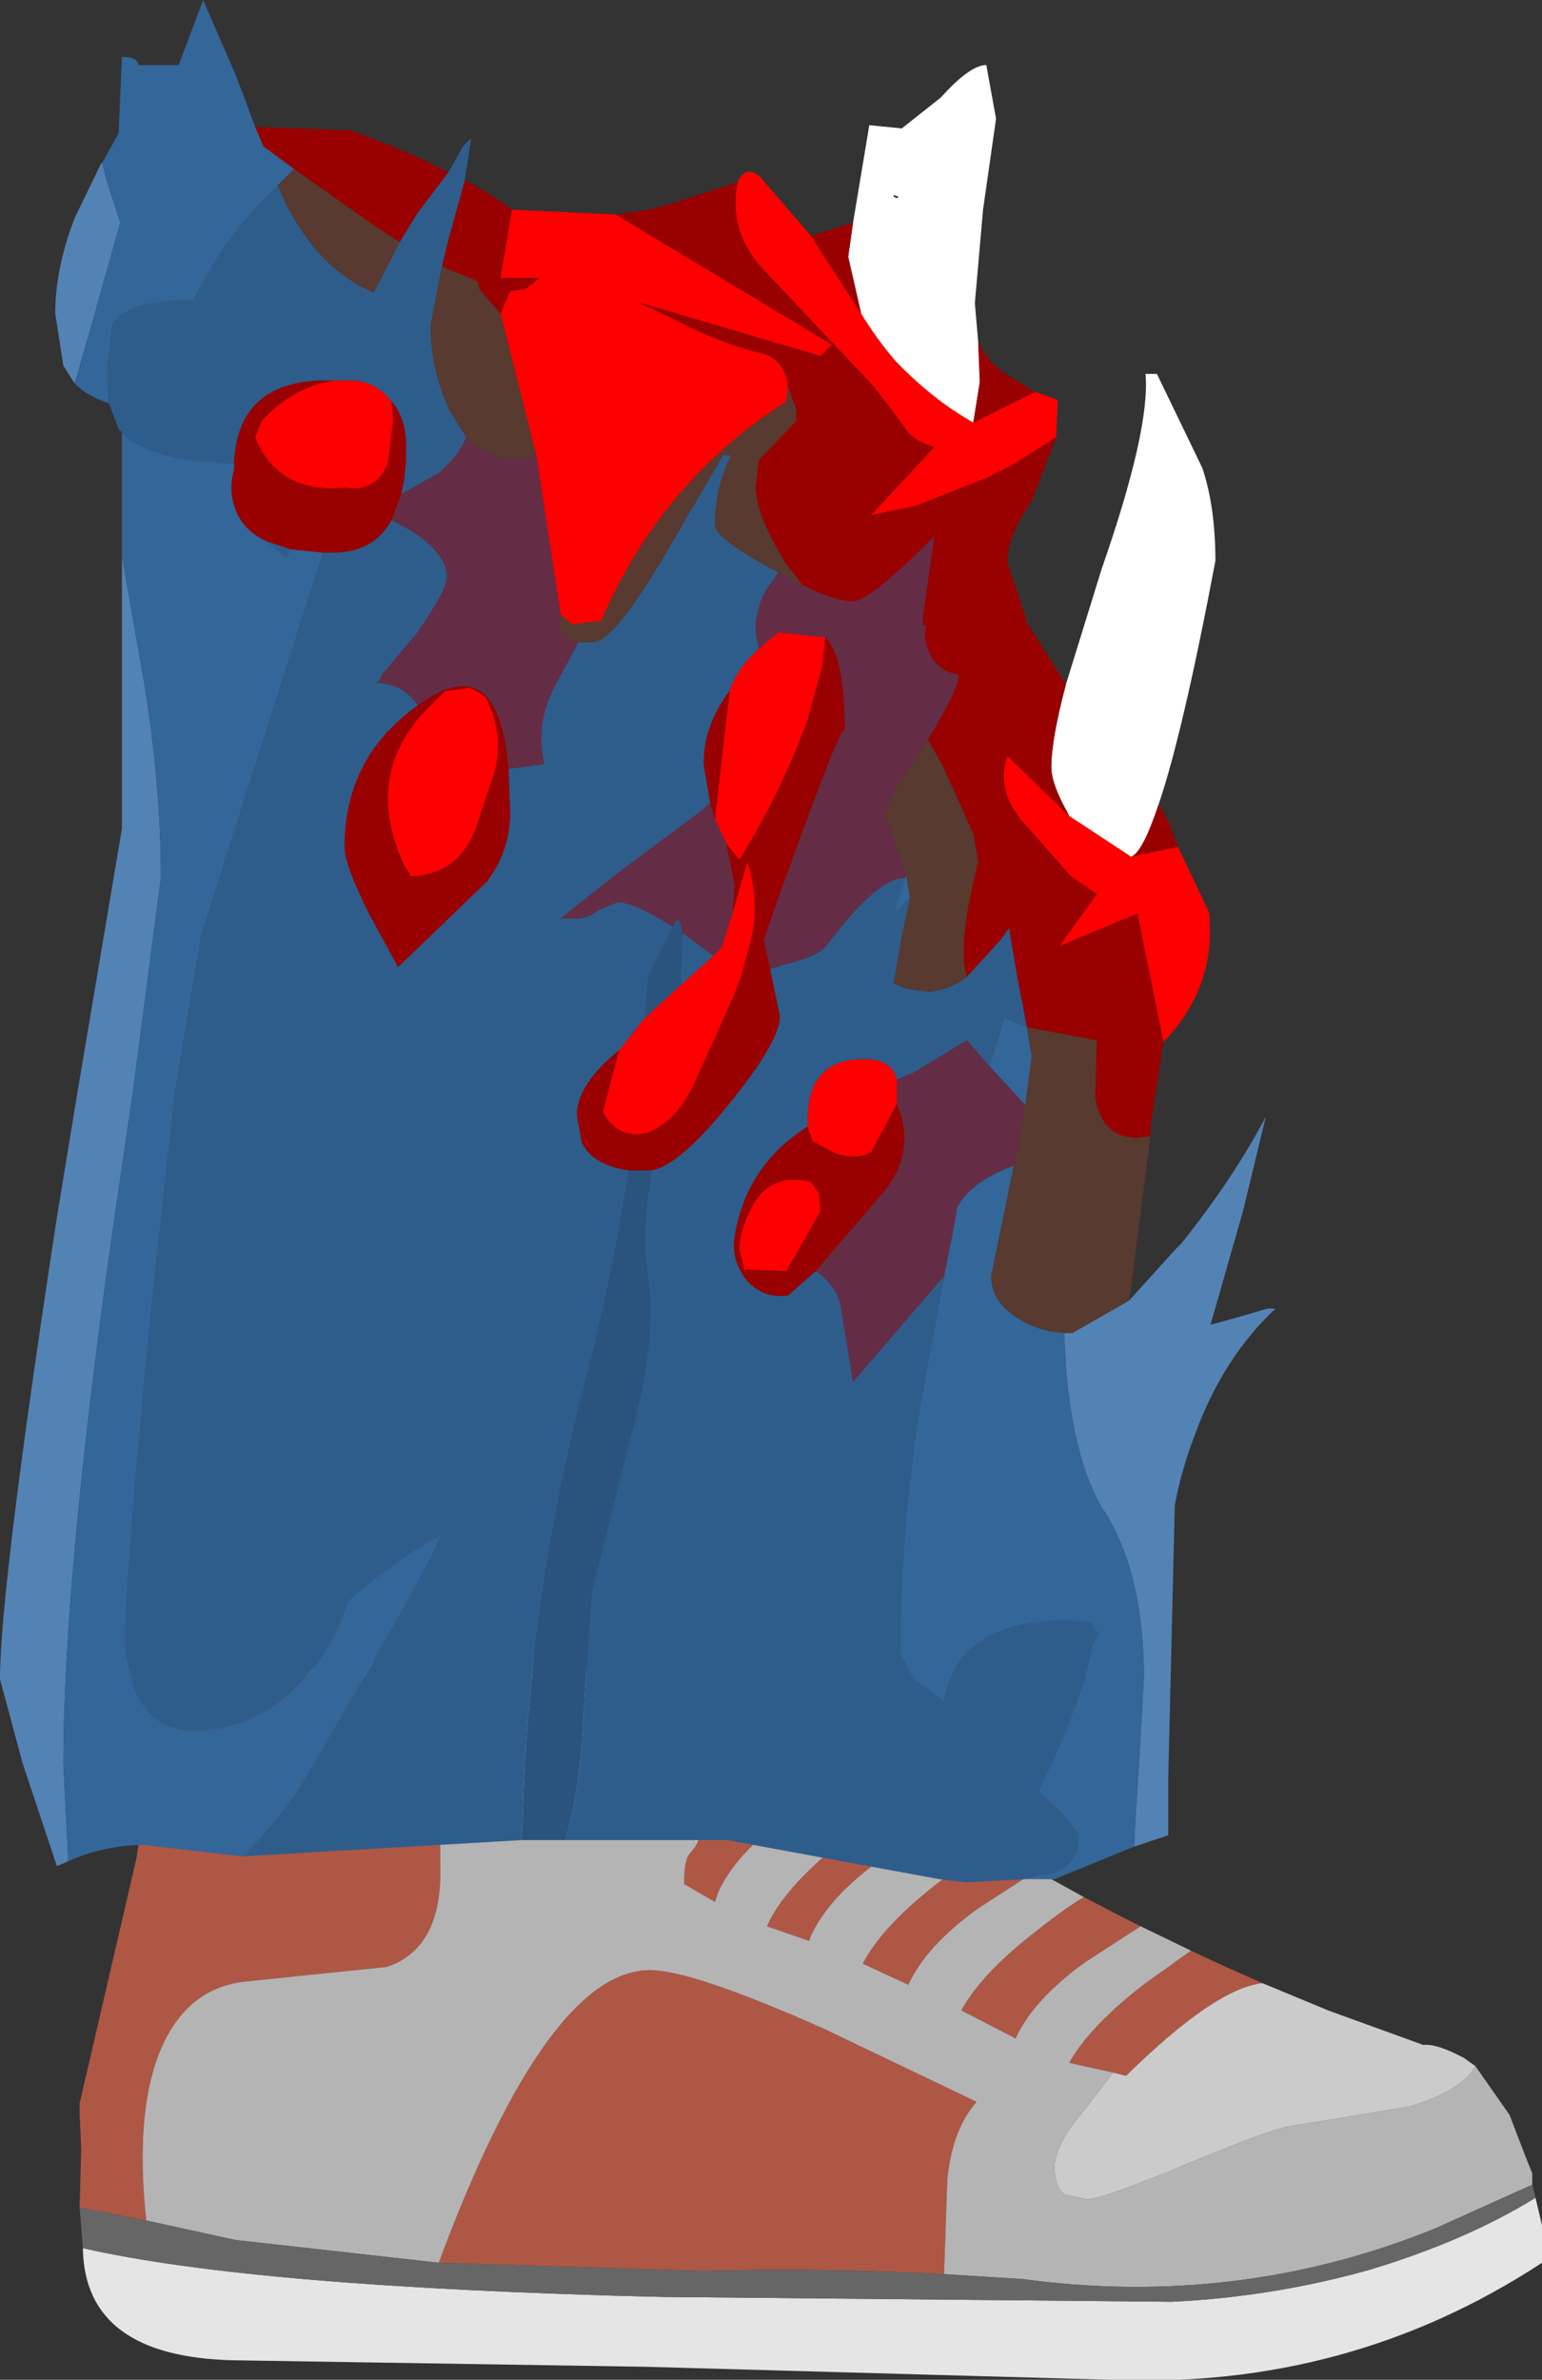<?xml version="1.0" encoding="UTF-8" standalone="no"?>
<svg xmlns:ffdec="https://www.free-decompiler.com/flash" xmlns:xlink="http://www.w3.org/1999/xlink" ffdec:objectType="frame" height="73.2px" width="47.45px" xmlns="http://www.w3.org/2000/svg">
  <rect width="100%" height="100%" fill="#333333" stroke="none"/>
  <g transform="matrix(1.0, 0.0, 0.0, 1.0, 20.0, 37.5)">
    <use ffdec:characterId="1909" height="22.25" transform="matrix(1.0, 0.0, 0.0, 1.0, -17.55, 13.45)" width="45.0" xlink:href="#shape0"/>
    <use ffdec:characterId="1911" height="57.9" transform="matrix(1.0, 0.0, 0.0, 1.0, -20.0, -37.5)" width="39.25" xlink:href="#shape1"/>
  </g>
  <defs>
    <g id="shape0" transform="matrix(1.0, 0.0, 0.0, 1.0, 17.55, -13.45)">
      <path d="M-0.45 14.5 L6.25 13.9 Q6.35 14.55 6.9 15.2 L3.2 17.6 3.1 17.65 2.85 17.75 1.7 18.65 1.4 19.3 Q0.7 15.4 -0.45 14.5" fill="#cbbfaf" fill-rule="evenodd" stroke="none"/>
      <path d="M6.9 15.2 L7.05 15.4 7.75 16.1 4.85 17.9 4.25 18.35 Q2.65 19.5 2.1 20.7 L2.0 21.0 1.05 20.45 Q1.05 19.75 1.2 19.55 L1.4 19.3 1.7 18.65 2.85 17.75 3.1 17.65 3.2 17.6 6.9 15.2 M8.65 16.9 L9.15 17.3 9.65 17.75 8.8 18.6 Q7.9 19.05 7.1 19.7 5.5 20.85 4.95 22.05 L4.9 22.2 3.6 21.75 3.75 21.45 Q4.4 20.3 6.1 19.0 L7.4 17.95 8.65 16.9 M11.0 19.0 L11.7 19.95 11.9 20.05 11.8 20.1 10.1 21.2 Q8.5 22.35 7.95 23.55 L6.55 22.9 6.6 22.8 Q7.25 21.65 8.95 20.35 L10.35 19.35 11.0 19.0 M13.35 20.85 L14.6 21.5 15.1 21.75 13.4 22.85 Q11.8 24.0 11.25 25.2 L9.8 24.45 9.6 24.35 9.6 24.3 Q10.25 23.15 11.95 21.85 12.7 21.25 13.35 20.85 M16.65 22.5 L17.5 22.9 18.85 23.5 Q17.4 23.65 14.65 26.35 L14.25 26.25 12.9 25.95 13.1 26.05 12.9 25.95 Q13.55 24.8 15.25 23.5 L16.65 22.5 M-17.55 30.4 L-17.5 28.6 -17.55 27.5 -17.55 27.2 -15.8 19.65 -15.55 17.95 Q-15.4 16.5 -14.95 15.85 -14.0 14.55 -11.55 13.95 L-7.7 14.1 Q-6.45 14.75 -6.45 20.1 -6.45 22.45 -8.1 23.0 L-12.45 23.45 Q-14.3 23.65 -15.1 25.65 -15.85 27.55 -15.5 30.8 L-17.55 30.4 M-6.5 32.1 Q-3.15 23.1 0.0 23.1 1.3 23.1 5.35 24.9 L10.05 27.15 Q9.3 28.0 9.15 29.55 L9.05 32.45 Q5.3 32.25 1.65 32.35 L-6.5 32.1" fill="#af5745" fill-rule="evenodd" stroke="none"/>
      <path d="M27.25 30.1 L27.45 30.95 27.45 32.1 Q21.5 36.0 14.2 35.7 L-0.1 35.3 -12.8 35.1 Q-17.4 35.0 -17.45 31.65 -12.2 32.85 0.35 33.15 L16.05 33.3 Q19.2 33.15 22.2 32.3 25.15 31.4 27.25 30.1" fill="#e5e5e5" fill-rule="evenodd" stroke="none"/>
      <path d="M7.75 16.1 L7.85 16.2 8.05 16.35 8.65 16.9 7.4 17.95 6.1 19.0 Q4.4 20.3 3.75 21.45 L3.6 21.75 4.9 22.2 4.95 22.05 Q5.5 20.85 7.1 19.7 7.9 19.05 8.8 18.6 L9.65 17.75 9.75 17.85 10.9 18.9 11.0 19.0 10.35 19.35 8.95 20.35 Q7.25 21.65 6.6 22.8 L6.55 22.9 7.95 23.55 Q8.5 22.35 10.1 21.2 L11.8 20.1 11.9 20.05 13.35 20.85 Q12.7 21.25 11.95 21.85 10.25 23.15 9.6 24.3 L9.6 24.35 9.8 24.45 11.25 25.2 Q11.8 24.0 13.4 22.85 L15.1 21.75 16.65 22.5 15.25 23.5 Q13.55 24.8 12.9 25.95 L13.1 26.05 12.9 25.95 14.25 26.25 13.45 27.3 Q12.45 28.45 12.45 29.15 12.45 29.75 12.75 30.0 L13.45 30.15 Q13.9 30.15 16.55 29.05 19.2 27.95 19.7 27.9 L23.35 27.3 Q25.0 26.8 25.4 26.05 L26.45 27.55 26.95 28.85 27.15 29.35 27.15 29.7 24.15 31.05 Q18.1 33.5 11.45 32.6 L9.05 32.45 9.15 29.55 Q9.3 28.0 10.05 27.15 L5.35 24.9 Q1.3 23.1 0.0 23.1 -3.15 23.1 -6.5 32.1 L-12.75 31.4 -15.5 30.8 Q-15.85 27.55 -15.1 25.65 -14.3 23.65 -12.45 23.45 L-8.1 23.0 Q-6.45 22.45 -6.45 20.1 -6.45 14.75 -7.7 14.1 L-11.55 13.95 -7.95 13.5 Q-2.65 13.3 -1.0 14.15 L-0.45 14.5 Q0.7 15.4 1.4 19.3 L1.2 19.55 Q1.05 19.75 1.05 20.45 L2.0 21.0 2.1 20.7 Q2.65 19.5 4.25 18.35 L4.85 17.9 7.75 16.1" fill="#b4b4b4" fill-rule="evenodd" stroke="none"/>
      <path d="M18.85 23.5 L20.9 24.35 23.8 25.4 Q24.2 25.35 25.05 25.8 L25.4 26.05 Q25.0 26.8 23.35 27.3 L19.7 27.9 Q19.2 27.95 16.55 29.05 13.9 30.15 13.45 30.15 L12.75 30.0 Q12.45 29.75 12.45 29.15 12.45 28.45 13.45 27.3 L14.25 26.25 14.65 26.35 Q17.4 23.65 18.85 23.5" fill="#cbcbcb" fill-rule="evenodd" stroke="none"/>
      <path d="M27.15 29.7 L27.25 30.1 Q25.15 31.4 22.2 32.3 19.2 33.15 16.05 33.3 L0.35 33.15 Q-12.2 32.85 -17.45 31.65 L-17.55 30.4 -15.5 30.8 -12.75 31.4 -6.5 32.1 1.65 32.35 Q5.3 32.25 9.05 32.45 L11.45 32.6 Q18.1 33.5 24.15 31.05 L27.15 29.7" fill="#666666" fill-rule="evenodd" stroke="none"/>
    </g>
    <g id="shape1" transform="matrix(1.0, 0.0, 0.0, 1.0, 20.0, 37.5)">
      <path d="M7.5 -31.45 L7.6 -31.4 7.65 -31.45 7.5 -31.5 7.5 -31.45 M6.25 -30.65 L6.75 -33.65 7.75 -33.55 8.95 -34.5 Q9.85 -35.5 10.35 -35.5 L10.65 -33.85 10.25 -31.05 10.0 -28.2 10.0 -28.15 10.1 -27.0 10.15 -25.75 9.95 -24.5 Q8.7 -25.2 7.55 -26.4 6.95 -27.1 6.5 -27.85 L6.1 -29.6 6.25 -30.65 M12.8 -16.45 L13.9 -20.0 Q15.4 -24.3 15.25 -26.0 L15.6 -26.0 17.0 -23.1 Q17.4 -21.9 17.4 -20.25 16.4 -14.95 15.65 -12.75 15.15 -11.25 14.8 -11.15 L12.9 -12.4 12.85 -12.5 Q12.35 -13.4 12.35 -13.9 12.35 -14.75 12.8 -16.45" fill="#ffffff" fill-rule="evenodd" stroke="none"/>
      <path d="M11.85 -25.45 L12.55 -25.2 12.5 -24.05 11.15 -23.2 10.35 -22.8 8.2 -21.95 6.8 -21.65 8.75 -23.75 Q8.05 -23.95 7.8 -24.4 L6.9 -25.6 3.45 -29.25 Q2.4 -30.4 2.7 -31.9 2.95 -32.45 3.4 -32.05 L4.95 -30.25 6.5 -27.85 Q6.95 -27.1 7.55 -26.4 8.7 -25.2 9.95 -24.5 L11.85 -25.45 M16.25 -11.45 L17.2 -9.45 Q17.45 -7.15 15.8 -5.45 L15.0 -9.4 12.6 -8.4 13.75 -10.0 12.95 -10.55 11.45 -12.25 Q10.65 -13.2 11.0 -14.25 L12.9 -12.4 14.8 -11.15 16.25 -11.45 M-4.25 -31.05 L-1.05 -30.9 5.6 -26.9 5.25 -26.55 -0.35 -28.2 0.7 -27.7 Q2.1 -26.95 3.55 -26.6 4.15 -26.4 4.25 -25.6 L4.2 -25.15 Q0.35 -22.7 -1.5 -18.4 L-2.4 -18.3 -2.75 -18.6 -3.5 -23.5 -4.6 -27.85 -4.3 -28.55 -3.85 -28.6 -3.4 -28.95 -4.6 -28.95 -4.25 -31.05 M3.35 -17.55 L3.95 -18.05 5.4 -17.9 5.3 -17.0 4.85 -15.35 Q4.0 -13.05 2.75 -11.05 L2.35 -11.55 2.0 -12.3 2.45 -16.25 Q2.65 -16.8 3.0 -17.2 L3.35 -17.55 M2.55 -9.45 L3.0 -11.0 Q3.4 -9.7 3.1 -8.55 L2.8 -7.45 2.55 -6.8 1.4 -4.25 Q0.85 -3.0 -0.1 -2.65 -1.0 -2.45 -1.45 -3.3 L-0.95 -5.2 -0.15 -6.2 0.95 -7.2 1.95 -8.1 2.2 -8.35 2.55 -9.45 M7.6 -3.55 L6.8 -2.05 Q6.25 -1.8 5.65 -2.05 L5.0 -2.4 4.85 -2.85 4.85 -3.05 Q4.85 -4.75 6.25 -4.9 7.4 -5.05 7.6 -4.3 L7.6 -4.0 7.6 -3.55 M3.1 -0.3 Q3.65 -1.45 4.95 -1.15 L5.2 -0.8 5.25 -0.25 4.2 1.6 2.9 1.55 2.75 0.9 Q2.8 0.25 3.1 -0.3 M-9.7 -25.8 L-9.15 -25.8 Q-8.4 -25.75 -7.95 -25.15 L-7.9 -24.6 -8.05 -23.3 Q-8.4 -22.35 -9.35 -22.5 -11.45 -22.3 -12.15 -24.05 L-11.95 -24.55 Q-11.0 -25.6 -9.7 -25.8 M-6.3 -16.25 L-5.85 -16.3 -5.55 -16.35 -5.25 -16.2 -5.05 -16.05 Q-4.45 -14.85 -4.8 -13.7 L-4.85 -13.55 -5.3 -12.2 Q-5.8 -10.6 -7.35 -10.55 L-7.55 -10.85 Q-8.8 -13.55 -7.0 -15.55 L-6.3 -16.25" fill="#ff0000" fill-rule="evenodd" stroke="none"/>
      <path d="M10.1 -27.0 Q10.4 -26.25 11.35 -25.75 L11.85 -25.45 9.95 -24.5 10.15 -25.75 10.1 -27.0 M12.5 -24.05 L11.75 -22.1 Q11.0 -21.0 11.0 -20.25 L11.0 -20.2 11.5 -18.7 11.6 -18.35 12.8 -16.45 Q12.35 -14.75 12.35 -13.9 12.35 -13.4 12.85 -12.5 L12.9 -12.4 11.0 -14.25 Q10.65 -13.2 11.45 -12.25 L12.95 -10.55 13.75 -10.0 12.6 -8.4 15.0 -9.4 15.8 -5.45 15.4 -2.8 15.4 -2.55 15.0 -2.5 Q13.9 -2.5 13.7 -3.75 L13.75 -5.5 11.6 -5.9 11.3 -7.45 11.05 -8.95 10.8 -8.6 9.75 -7.45 9.7 -7.65 Q9.5 -8.65 10.1 -11.0 L9.95 -11.85 9.05 -13.85 8.95 -14.05 8.55 -14.75 Q9.5 -16.3 9.5 -16.75 8.65 -16.85 8.45 -17.9 L8.5 -18.25 8.4 -18.25 8.4 -18.55 8.75 -21.0 Q6.75 -19.0 6.25 -19.0 5.7 -19.0 4.7 -19.5 L4.15 -20.2 4.1 -20.3 Q3.25 -21.7 3.25 -22.55 L3.35 -23.35 4.5 -24.55 4.5 -24.9 4.25 -25.6 Q4.15 -26.4 3.55 -26.6 2.1 -26.95 0.7 -27.7 L-0.35 -28.2 5.25 -26.55 5.6 -26.9 -1.05 -30.9 -0.05 -31.05 0.55 -31.2 2.7 -31.9 Q2.4 -30.4 3.45 -29.25 L6.9 -25.6 7.8 -24.4 Q8.05 -23.95 8.75 -23.75 L6.8 -21.65 8.2 -21.95 10.35 -22.8 11.15 -23.2 12.5 -24.05 M15.65 -12.75 L15.95 -12.25 16.25 -11.45 14.8 -11.15 Q15.15 -11.25 15.65 -12.75 M-12.15 -33.6 L-9.55 -33.5 -9.25 -33.5 Q-7.55 -32.9 -6.2 -32.2 L-7.15 -30.95 -7.7 -30.05 -8.4 -30.5 -10.95 -32.3 -11.9 -33.0 -12.15 -33.6 M-5.7 -31.95 Q-4.9 -31.55 -4.25 -31.05 L-4.6 -28.95 -3.4 -28.95 -3.85 -28.6 -4.3 -28.55 -4.6 -27.85 -5.25 -28.6 -5.3 -28.85 -6.4 -29.3 -6.25 -29.95 -5.7 -31.95 M4.95 -30.25 L6.25 -30.65 6.1 -29.6 6.5 -27.85 4.95 -30.25 M-4.35 -13.85 L-4.3 -12.5 Q-4.3 -11.35 -5.0 -10.4 L-7.75 -7.75 -8.65 -9.4 Q-9.4 -10.9 -9.4 -11.45 -9.4 -14.2 -7.15 -15.8 L-6.85 -16.0 Q-4.65 -17.4 -4.35 -13.85 M-7.95 -21.5 Q-8.5 -20.5 -9.75 -20.5 L-10.05 -20.5 -11.05 -20.6 -11.8 -20.85 Q-12.45 -21.15 -12.7 -21.7 -13.0 -22.35 -12.8 -23.05 L-12.8 -23.25 Q-12.7 -25.7 -10.15 -25.8 L-9.7 -25.8 Q-11.0 -25.6 -11.95 -24.55 L-12.15 -24.05 Q-11.45 -22.3 -9.35 -22.5 -8.4 -22.35 -8.05 -23.3 L-7.9 -24.6 -7.95 -25.15 Q-7.5 -24.65 -7.5 -23.75 -7.5 -22.9 -7.65 -22.3 L-7.95 -21.5 M5.4 -17.9 Q6.0 -17.3 6.0 -15.0 6.0 -15.65 3.5 -8.6 L3.7 -7.7 3.75 -7.45 4.0 -6.25 Q4.0 -5.45 2.4 -3.5 0.9 -1.65 0.05 -1.5 L-0.1 -1.5 -0.65 -1.5 Q-1.75 -1.65 -2.1 -2.35 L-2.25 -3.2 Q-2.25 -4.15 -0.95 -5.2 L-1.45 -3.3 Q-1.0 -2.45 -0.1 -2.65 0.85 -3.0 1.4 -4.25 L2.55 -6.8 2.8 -7.45 3.1 -8.55 Q3.4 -9.7 3.0 -11.0 L2.55 -9.45 2.6 -10.3 2.35 -11.55 2.75 -11.05 Q4.0 -13.05 4.85 -15.35 L5.3 -17.0 5.4 -17.9 M1.85 -12.8 L1.65 -14.0 Q1.65 -15.2 2.45 -16.25 L2.0 -12.3 1.85 -12.8 M4.85 -2.85 L5.0 -2.4 5.65 -2.05 Q6.25 -1.8 6.8 -2.05 L7.6 -3.55 Q8.2 -2.15 7.25 -0.9 L5.1 1.6 4.25 2.35 Q3.45 2.45 2.95 1.85 2.5 1.25 2.6 0.55 2.95 -1.65 4.85 -2.85 M3.1 -0.3 Q2.8 0.25 2.75 0.9 L2.9 1.55 4.2 1.6 5.25 -0.25 5.2 -0.8 4.95 -1.15 Q3.65 -1.45 3.1 -0.3 M-6.3 -16.25 L-7.0 -15.55 Q-8.8 -13.55 -7.55 -10.85 L-7.35 -10.55 Q-5.8 -10.6 -5.3 -12.2 L-4.85 -13.55 -4.8 -13.7 Q-4.45 -14.85 -5.05 -16.05 L-5.25 -16.2 -5.55 -16.35 -5.85 -16.3 -6.3 -16.25" fill="#990000" fill-rule="evenodd" stroke="none"/>
      <path d="M14.75 2.5 L16.15 0.95 16.35 0.75 Q17.95 -1.25 18.95 -3.15 L18.25 -0.25 17.25 3.25 18.15 3.0 19.0 2.75 19.25 2.75 Q17.65 4.25 16.8 6.55 16.35 7.7 16.15 8.8 L15.95 17.15 15.95 18.95 14.9 19.3 14.95 18.25 15.05 16.75 15.2 14.1 Q15.2 10.95 14.0 9.0 L13.95 8.95 Q12.85 7.1 12.75 3.5 L13.0 3.5 14.75 2.5 M-17.9 19.75 L-18.25 19.9 -19.3 16.75 -20.0 14.15 Q-20.0 11.35 -18.25 -0.05 L-17.6 -4.0 -16.25 -12.0 -16.25 -20.4 -15.6 -16.7 Q-15.05 -13.45 -15.05 -10.5 L-15.9 -4.0 -16.55 0.45 Q-18.05 11.1 -18.05 16.75 L-17.9 19.75 M-17.7 -25.7 L-18.05 -26.25 -18.3 -27.85 Q-18.3 -29.25 -17.7 -30.8 L-16.9 -32.45 -16.85 -32.5 -16.75 -32.05 -16.3 -30.65 -17.1 -27.8 -17.7 -25.7" fill="#5383b4" fill-rule="evenodd" stroke="none"/>
      <path d="M11.6 20.3 L9.7 20.4 8.9 20.3 2.65 19.15 2.4 19.1 -2.6 19.1 Q-2.3 18.05 -2.15 16.75 L-2.1 16.25 -1.8 11.5 -0.6 6.7 Q0.2 3.8 -0.05 1.9 -0.3 0.6 0.05 -1.5 0.9 -1.65 2.4 -3.5 4.0 -5.45 4.0 -6.25 L3.75 -7.45 3.7 -7.7 4.2 -7.85 Q5.25 -8.1 5.5 -8.5 7.0 -10.5 7.85 -10.5 L7.5 -9.35 8.0 -9.9 8.0 -9.85 7.75 -8.7 7.5 -7.25 7.85 -7.1 8.5 -7.0 Q9.15 -7.0 9.75 -7.45 L10.8 -8.6 11.05 -8.95 11.3 -7.45 11.6 -5.9 10.9 -6.2 10.45 -4.7 9.75 -5.5 8.1 -4.5 7.6 -4.3 Q7.4 -5.05 6.25 -4.9 4.85 -4.75 4.85 -3.05 L4.85 -2.85 Q2.95 -1.65 2.6 0.55 2.5 1.25 2.95 1.85 3.45 2.45 4.25 2.35 L5.1 1.6 Q5.8 2.05 5.9 2.85 L6.25 5.0 9.05 1.75 8.25 6.1 Q7.7 9.8 7.7 13.35 L8.1 14.15 9.05 14.85 Q9.45 12.35 12.8 12.35 L13.55 12.4 13.8 12.75 13.6 13.1 13.6 13.15 13.35 14.25 12.8 15.75 12.35 16.75 11.95 17.6 12.7 18.3 13.2 18.95 Q13.2 19.8 12.45 20.1 L11.6 20.3 M-3.95 19.1 L-12.55 19.6 Q-11.3 18.4 -10.35 16.75 L-9.4 15.1 Q-6.9 10.9 -6.45 9.75 L-6.3 9.65 Q-7.7 10.35 -9.3 11.75 -9.65 13.0 -10.6 14.1 -12.05 15.75 -14.05 15.75 -15.25 15.75 -15.85 14.5 L-16.15 13.25 Q-16.15 11.1 -15.35 2.8 L-14.6 -4.0 -13.8 -8.75 -10.35 -19.6 -10.05 -20.5 -9.75 -20.5 Q-8.5 -20.5 -7.95 -21.5 L-7.3 -21.15 Q-6.25 -20.45 -6.25 -19.75 -6.25 -19.35 -7.15 -18.05 L-8.25 -16.75 -8.3 -16.6 Q-8.35 -16.5 -8.5 -16.5 -7.6 -16.5 -7.15 -15.8 -9.4 -14.2 -9.4 -11.45 -9.4 -10.9 -8.65 -9.4 L-7.75 -7.75 -5.0 -10.4 Q-4.3 -11.35 -4.3 -12.5 L-4.35 -13.85 -3.25 -14.0 Q-3.55 -15.25 -2.9 -16.45 L-2.2 -17.75 -1.75 -17.75 Q-1.15 -17.75 0.35 -20.25 L2.25 -23.5 2.5 -23.5 Q2.0 -22.5 2.0 -21.35 2.0 -20.95 3.75 -20.0 L3.95 -19.9 3.75 -19.6 Q3.25 -18.95 3.25 -18.1 L3.35 -17.55 3.0 -17.2 Q2.65 -16.8 2.45 -16.25 1.65 -15.2 1.65 -14.0 L1.85 -12.8 1.5 -12.5 -1.05 -10.6 -2.75 -9.25 -2.25 -9.25 Q-1.9 -9.25 -1.6 -9.5 L-1.0 -9.75 Q-0.5 -9.75 0.7 -9.0 L-0.05 -7.45 -0.15 -6.2 -0.95 -5.2 Q-2.25 -4.15 -2.25 -3.2 L-2.1 -2.35 Q-1.75 -1.65 -0.65 -1.5 -1.15 1.75 -1.9 4.65 -3.5 10.7 -3.85 16.75 L-3.95 19.1 M-16.25 -24.2 L-16.35 -24.3 -16.65 -25.1 -16.7 -26.05 -16.55 -27.5 Q-16.05 -28.3 -14.05 -28.25 -13.35 -29.75 -12.0 -31.25 L-11.45 -31.8 Q-10.45 -29.35 -8.5 -28.5 L-7.7 -30.05 -7.15 -30.95 -6.2 -32.2 -5.75 -33.0 -5.5 -33.25 -5.7 -31.95 -6.25 -29.95 -6.4 -29.3 -6.75 -27.5 Q-6.75 -26.1 -6.15 -24.85 L-5.65 -24.05 Q-5.9 -23.45 -6.5 -22.95 L-7.65 -22.3 Q-7.5 -22.9 -7.5 -23.75 -7.5 -24.65 -7.95 -25.15 -8.4 -25.75 -9.15 -25.8 L-9.7 -25.8 -10.15 -25.8 Q-12.7 -25.7 -12.8 -23.25 -15.35 -23.3 -16.25 -24.2 M1.95 -8.1 L0.95 -7.2 0.95 -7.65 1.0 -8.8 1.15 -8.7 1.95 -8.1 M-11.8 -20.85 L-11.05 -20.6 -11.2 -20.35 -11.8 -20.85" fill="#2e5d8c" fill-rule="evenodd" stroke="none"/>
      <path d="M-2.6 19.1 L-3.95 19.1 -3.85 16.75 Q-3.5 10.7 -1.9 4.65 -1.15 1.75 -0.65 -1.5 L-0.1 -1.5 0.05 -1.5 Q-0.3 0.6 -0.05 1.9 0.2 3.8 -0.6 6.7 L-1.8 11.5 -2.1 16.25 -2.15 16.75 Q-2.3 18.05 -2.6 19.1 M1.0 -8.8 L0.95 -7.65 0.95 -7.2 -0.15 -6.2 -0.05 -7.45 0.7 -9.0 Q0.9 -9.5 1.0 -8.8" fill="#2a547e" fill-rule="evenodd" stroke="none"/>
      <path d="M14.9 19.3 L12.45 20.3 11.6 20.3 12.45 20.1 Q13.2 19.8 13.2 18.95 L12.7 18.3 11.95 17.6 12.35 16.75 12.8 15.75 13.35 14.25 13.6 13.15 13.6 13.1 13.8 12.75 13.55 12.4 12.8 12.35 Q9.45 12.35 9.05 14.85 L8.1 14.15 7.7 13.35 Q7.7 9.8 8.25 6.1 L9.05 1.75 9.3 0.5 9.45 -0.35 Q9.85 -1.15 11.2 -1.65 L10.5 1.75 Q10.5 2.5 11.25 3.0 11.9 3.45 12.75 3.5 12.85 7.1 13.95 8.95 L14.0 9.0 Q15.2 10.95 15.2 14.1 L15.05 16.75 14.95 18.25 14.9 19.3 M-12.55 19.6 L-15.55 19.25 Q-16.8 19.25 -17.9 19.75 L-18.05 16.75 Q-18.05 11.1 -16.55 0.45 L-15.9 -4.0 -15.05 -10.5 Q-15.05 -13.45 -15.6 -16.7 L-16.25 -20.4 -16.25 -24.2 Q-15.35 -23.3 -12.8 -23.25 L-12.8 -23.05 Q-13.0 -22.35 -12.7 -21.7 -12.45 -21.15 -11.8 -20.85 L-11.2 -20.35 -11.05 -20.6 -10.05 -20.5 -10.35 -19.6 -13.8 -8.75 -14.6 -4.0 -15.35 2.8 Q-16.15 11.1 -16.15 13.25 L-15.85 14.5 Q-15.25 15.75 -14.05 15.75 -12.05 15.75 -10.6 14.1 -9.65 13.0 -9.3 11.75 -7.7 10.35 -6.3 9.65 L-6.45 9.75 Q-6.9 10.9 -9.4 15.1 L-10.35 16.75 Q-11.3 18.4 -12.55 19.6 M-16.65 -25.1 Q-17.3 -25.3 -17.7 -25.7 L-17.1 -27.8 -16.3 -30.65 -16.75 -32.05 -16.85 -32.5 -16.35 -33.4 -16.25 -35.75 Q-15.75 -35.75 -15.75 -35.5 L-14.5 -35.5 -13.75 -37.5 -12.75 -35.2 -12.35 -34.15 -12.15 -33.6 -11.9 -33.0 -10.95 -32.3 -11.45 -31.8 -12.0 -31.25 Q-13.35 -29.75 -14.05 -28.25 -16.05 -28.3 -16.55 -27.5 L-16.7 -26.05 -16.65 -25.1 M7.85 -10.5 L7.9 -10.55 7.9 -10.5 8.0 -9.9 7.5 -9.35 7.85 -10.5 M10.45 -4.7 L10.9 -6.2 11.6 -5.9 11.75 -5.0 11.55 -3.5 11.1 -4.0 10.45 -4.7" fill="#336699" fill-rule="evenodd" stroke="none"/>
      <path d="M15.4 -2.55 L14.75 2.5 13.0 3.5 12.75 3.5 Q11.9 3.45 11.25 3.0 10.5 2.5 10.5 1.75 L11.2 -1.65 11.55 -3.5 11.75 -5.0 11.6 -5.9 13.75 -5.5 13.7 -3.75 Q13.9 -2.5 15.0 -2.5 L15.4 -2.55 M4.25 -25.6 L4.5 -24.9 4.5 -24.55 3.35 -23.35 3.25 -22.55 Q3.25 -21.7 4.1 -20.3 L4.15 -20.2 4.7 -19.5 3.95 -19.9 3.75 -20.0 Q2.0 -20.95 2.0 -21.35 2.0 -22.5 2.5 -23.5 L2.25 -23.5 0.35 -20.25 Q-1.15 -17.75 -1.75 -17.75 L-2.2 -17.75 Q-2.85 -17.9 -2.8 -18.35 L-2.75 -18.6 -2.4 -18.3 -1.5 -18.4 Q0.35 -22.7 4.2 -25.15 L4.25 -25.6 M8.55 -14.75 L8.95 -14.05 9.05 -13.85 9.95 -11.85 10.1 -11.0 Q9.5 -8.65 9.7 -7.65 L9.75 -7.45 Q9.15 -7.0 8.5 -7.0 L7.85 -7.1 7.5 -7.25 7.75 -8.7 8.0 -9.85 8.0 -9.9 7.9 -10.5 7.9 -10.55 7.65 -11.25 7.25 -12.5 Q7.25 -12.8 8.4 -14.5 L8.55 -14.75 M-11.45 -31.8 L-10.95 -32.3 -8.4 -30.5 -7.7 -30.05 -8.5 -28.5 Q-10.45 -29.35 -11.45 -31.8 M-6.4 -29.3 L-5.3 -28.85 -5.25 -28.6 -4.6 -27.85 -3.5 -23.5 Q-4.8 -23.15 -5.65 -24.05 L-6.15 -24.85 Q-6.75 -26.1 -6.75 -27.5 L-6.4 -29.3" fill="#583a30" fill-rule="evenodd" stroke="none"/>
      <path d="M4.7 -19.5 Q5.7 -19.0 6.25 -19.0 6.75 -19.0 8.75 -21.0 L8.4 -18.55 8.4 -18.25 8.5 -18.25 8.45 -17.9 Q8.65 -16.85 9.5 -16.75 9.5 -16.3 8.55 -14.75 L8.4 -14.5 Q7.25 -12.8 7.25 -12.5 L7.65 -11.25 7.9 -10.55 7.85 -10.5 Q7.0 -10.5 5.5 -8.5 5.25 -8.1 4.2 -7.85 L3.7 -7.7 3.5 -8.6 Q6.0 -15.65 6.0 -15.0 6.0 -17.3 5.4 -17.9 L3.95 -18.05 3.35 -17.55 3.25 -18.1 Q3.25 -18.95 3.75 -19.6 L3.95 -19.9 4.7 -19.5 M-2.2 -17.75 L-2.9 -16.45 Q-3.55 -15.25 -3.25 -14.0 L-4.35 -13.85 Q-4.65 -17.4 -6.85 -16.0 L-7.15 -15.8 Q-7.6 -16.5 -8.5 -16.5 -8.35 -16.5 -8.3 -16.6 L-8.25 -16.75 -7.15 -18.05 Q-6.25 -19.35 -6.25 -19.75 -6.25 -20.45 -7.3 -21.15 L-7.95 -21.5 -7.65 -22.3 -6.5 -22.95 Q-5.9 -23.45 -5.65 -24.05 -4.8 -23.15 -3.5 -23.5 L-2.75 -18.6 -2.8 -18.35 Q-2.85 -17.9 -2.2 -17.75 M0.7 -9.0 Q-0.5 -9.75 -1.0 -9.75 L-1.6 -9.5 Q-1.9 -9.25 -2.25 -9.25 L-2.75 -9.25 -1.05 -10.6 1.5 -12.5 1.85 -12.8 2.0 -12.3 2.35 -11.55 2.6 -10.3 2.55 -9.45 2.2 -8.35 1.95 -8.1 1.15 -8.7 1.0 -8.8 Q0.9 -9.5 0.7 -9.0 M7.6 -3.55 L7.6 -4.0 7.6 -4.3 8.1 -4.5 9.75 -5.5 10.45 -4.7 11.1 -4.0 11.55 -3.5 11.2 -1.65 Q9.85 -1.15 9.45 -0.35 L9.3 0.5 9.05 1.75 6.25 5.0 5.9 2.85 Q5.8 2.05 5.1 1.6 L7.25 -0.9 Q8.2 -2.15 7.6 -3.55" fill="#642d45" fill-rule="evenodd" stroke="none"/>
    </g>
  </defs>
</svg>

